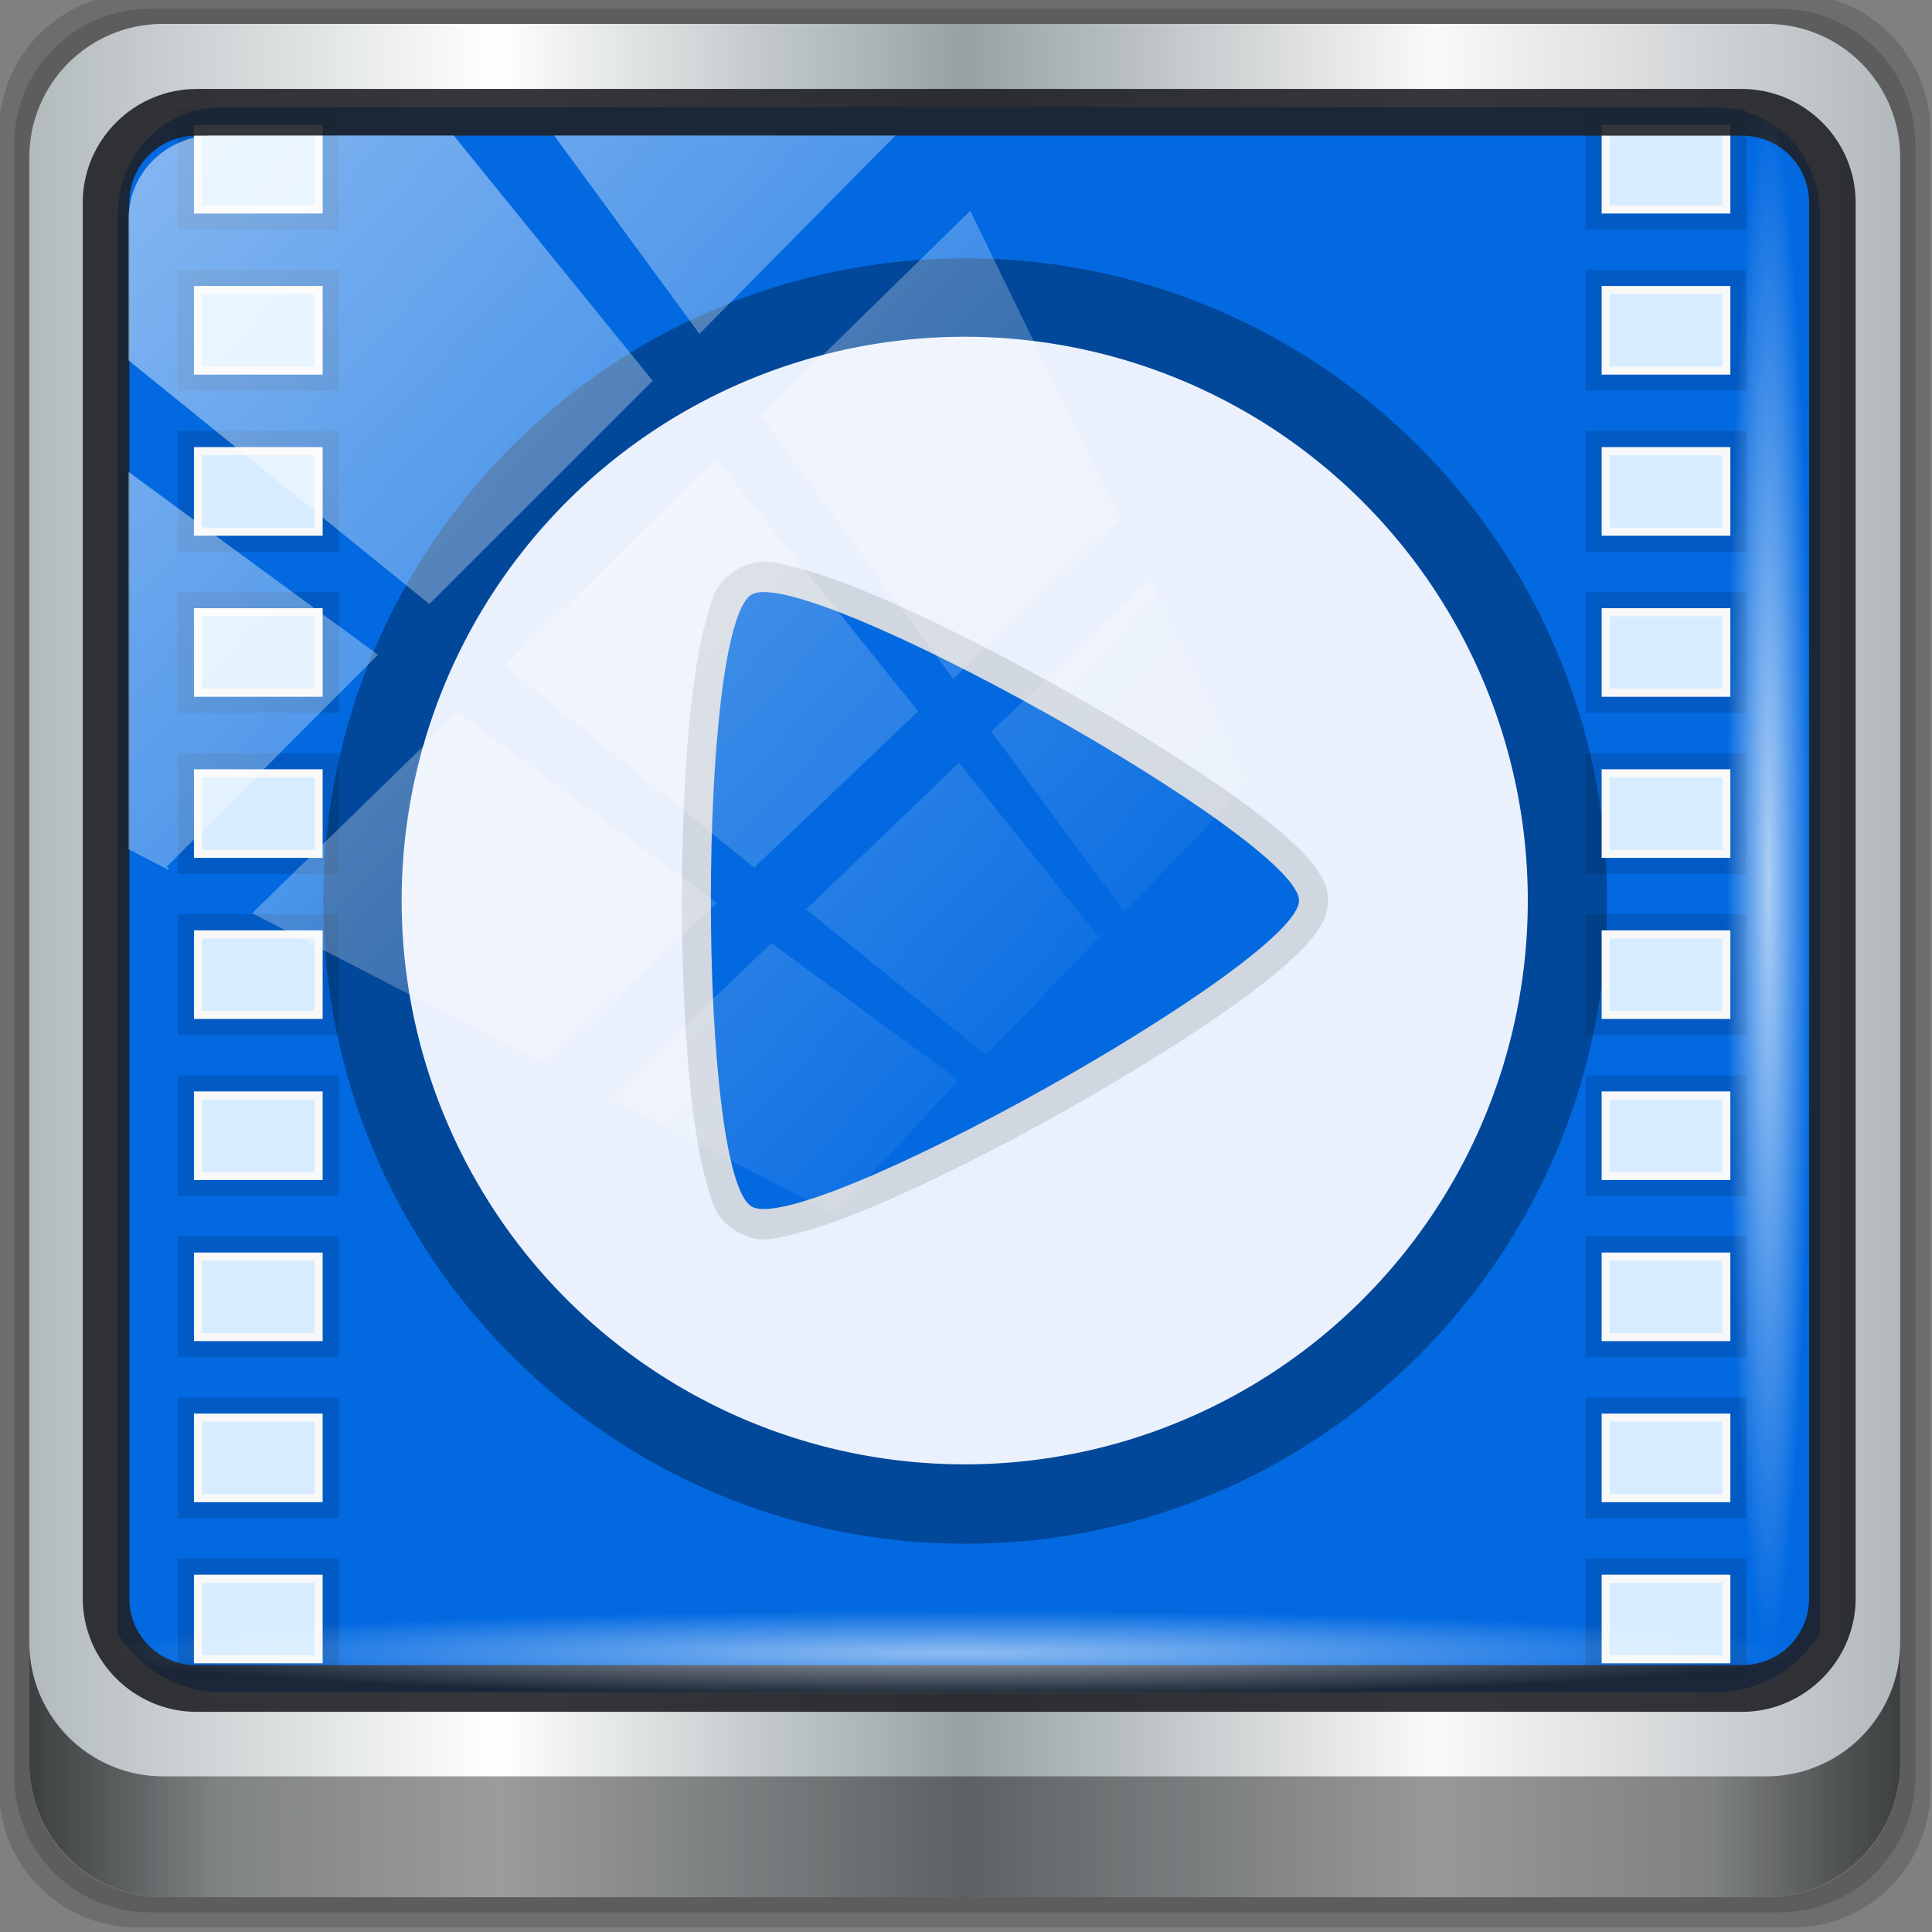 <?xml version="1.0" encoding="UTF-8" standalone="no"?>
<!-- Created with Inkscape (http://www.inkscape.org/) -->

<svg
   xmlns:dc="http://purl.org/dc/elements/1.1/"
   xmlns:cc="http://creativecommons.org/ns#"
   xmlns:rdf="http://www.w3.org/1999/02/22-rdf-syntax-ns#"
   xmlns:svg="http://www.w3.org/2000/svg"
   xmlns="http://www.w3.org/2000/svg"
   xmlns:xlink="http://www.w3.org/1999/xlink"
   xmlns:sodipodi="http://sodipodi.sourceforge.net/DTD/sodipodi-0.dtd"
   xmlns:inkscape="http://www.inkscape.org/namespaces/inkscape"
   width="96"
   height="96"
   id="svg2"
   version="1.1"
   inkscape:version="0.92.2 5c3e80d, 2017-08-06"
   sodipodi:docname="dvbcut.svg">
  <rect width="100%" height="100%" fill="#808080" stroke="none"/>
  <script
     xlink:href=""
     id="script2985" />
  <defs
     id="defs4">
    <linearGradient
       id="linearGradient6139-0">
      <stop
         id="stop6141-2"
         offset="0"
         style="stop-color:#b7b7b7;stop-opacity:1;" />
      <stop
         style="stop-color:#ffffff;stop-opacity:1;"
         offset="0.25"
         id="stop6151-0" />
      <stop
         style="stop-color:#9d9d9d;stop-opacity:1;"
         offset="0.5"
         id="stop6147-1" />
      <stop
         id="stop6149-4"
         offset="0.75"
         style="stop-color:#fafafa;stop-opacity:1;" />
      <stop
         id="stop6143-4"
         offset="1"
         style="stop-color:#b7b7b7;stop-opacity:1;" />
    </linearGradient>
    <linearGradient
       id="linearGradient4091-0-3-0-7">
      <stop
         style="stop-color:#ffffff;stop-opacity:1;"
         offset="0"
         id="stop4093-3-6-4-2" />
      <stop
         id="stop4099-6-1-8-3"
         offset="0.8"
         style="stop-color:#ffffff;stop-opacity:1;" />
      <stop
         style="stop-color:#ffffff;stop-opacity:0;"
         offset="1"
         id="stop4095-1-0-7-9" />
    </linearGradient>
    <linearGradient
       id="linearGradient3832-0-6-1-1">
      <stop
         style="stop-color:#000000;stop-opacity:1;"
         offset="0"
         id="stop3834-6-3-7-1" />
      <stop
         id="stop3872-2-4"
         offset="0.1"
         style="stop-color:#000000;stop-opacity:0.588;" />
      <stop
         style="stop-color:#000000;stop-opacity:0.588;"
         offset="0.9"
         id="stop3844-6-2-7-6" />
      <stop
         style="stop-color:#000000;stop-opacity:1;"
         offset="1"
         id="stop3836-5-0-2-9" />
    </linearGradient>
    <filter
       id="filter3174-4"
       color-interpolation-filters="sRGB">
      <feGaussianBlur
         stdDeviation="1.71"
         id="feGaussianBlur3176-3" />
    </filter>
    <linearGradient
       gradientUnits="userSpaceOnUse"
       xlink:href="#linearGradient3873-7"
       id="linearGradient3879-8-8"
       y2="48"
       x2="80"
       y1="48"
       x1="16" />
    <linearGradient
       id="linearGradient3873-7">
      <stop
         offset="0"
         style="stop-color:#f0f0f0;stop-opacity:1"
         id="stop3875-0" />
      <stop
         offset="1"
         style="stop-color:#b4b4b4;stop-opacity:1"
         id="stop3877-20-4" />
    </linearGradient>
    <radialGradient
       gradientUnits="userSpaceOnUse"
       xlink:href="#linearGradient3674-5-0"
       id="radialGradient3682-9"
       fy="48"
       fx="48"
       r="32"
       cy="48"
       cx="48" />
    <linearGradient
       id="linearGradient3674-5-0">
      <stop
         offset="0"
         style="stop-color:#ffffff;stop-opacity:1"
         id="stop3676-0-2" />
      <stop
         offset="0.3"
         style="stop-color:#ffffff;stop-opacity:1"
         id="stop3684-9" />
      <stop
         offset="0.9"
         style="stop-color:#f0f0f0;stop-opacity:1"
         id="stop3925-8-3" />
      <stop
         offset="1"
         style="stop-color:#d2d2d2;stop-opacity:1"
         id="stop3678-8-8" />
    </linearGradient>
    <filter
       id="filter3944-7"
       color-interpolation-filters="sRGB">
      <feGaussianBlur
         stdDeviation="0.436"
         id="feGaussianBlur3946-6" />
    </filter>
    <radialGradient
       gradientUnits="userSpaceOnUse"
       xlink:href="#linearGradient3893-7"
       id="radialGradient3901-4"
       fy="46.058"
       fx="48.001"
       r="3"
       cy="46.058"
       cx="48.001" />
    <linearGradient
       id="linearGradient3893-7">
      <stop
         offset="0"
         style="stop-color:#ffffff;stop-opacity:1"
         id="stop3895-3" />
      <stop
         offset="1"
         style="stop-color:#a2a2a2;stop-opacity:1"
         id="stop3897-5" />
    </linearGradient>
    <linearGradient
       gradientTransform="matrix(0,1,-1,0,96,0)"
       gradientUnits="userSpaceOnUse"
       xlink:href="#linearGradient3899-9"
       id="linearGradient3905-4"
       y2="48"
       x2="83"
       y1="48"
       x1="13" />
    <linearGradient
       id="linearGradient3899-9">
      <stop
         offset="0"
         style="stop-color:#ffffff;stop-opacity:1"
         id="stop3901-8" />
      <stop
         offset="0.5"
         style="stop-color:#ffffff;stop-opacity:0.412"
         id="stop3981-6" />
      <stop
         offset="1"
         style="stop-color:#868686;stop-opacity:1"
         id="stop3903-5" />
    </linearGradient>
    <linearGradient
       gradientTransform="matrix(0,1,-1,0,96,0)"
       gradientUnits="userSpaceOnUse"
       xlink:href="#linearGradient3917-6-8"
       id="linearGradient3923-1-6"
       y2="48"
       x2="120"
       y1="48"
       x1="17" />
    <linearGradient
       id="linearGradient3917-6-8">
      <stop
         offset="0"
         style="stop-color:#000000;stop-opacity:1"
         id="stop3919-2" />
      <stop
         offset="1"
         style="stop-color:#000000;stop-opacity:0"
         id="stop3921-7" />
    </linearGradient>
    <linearGradient
       gradientUnits="userSpaceOnUse"
       xlink:href="#linearGradient3983-2"
       id="linearGradient3973-9"
       y2="60"
       x2="53"
       y1="60"
       x1="43" />
    <linearGradient
       id="linearGradient3983-2">
      <stop
         offset="0"
         style="stop-color:#ffffff;stop-opacity:1"
         id="stop3985-6" />
      <stop
         offset="1"
         style="stop-color:#868686;stop-opacity:1"
         id="stop3989-2" />
    </linearGradient>
    <radialGradient
       gradientUnits="userSpaceOnUse"
       xlink:href="#linearGradient3674-5-0"
       id="radialGradient3979-6"
       fy="60"
       fx="48"
       r="5"
       cy="60"
       cx="48" />
    <linearGradient
       id="linearGradient13087">
      <stop
         offset="0"
         style="stop-color:#ffffff;stop-opacity:1"
         id="stop13089" />
      <stop
         offset="0.3"
         style="stop-color:#ffffff;stop-opacity:1"
         id="stop13091" />
      <stop
         offset="0.9"
         style="stop-color:#f0f0f0;stop-opacity:1"
         id="stop13093" />
      <stop
         offset="1"
         style="stop-color:#d2d2d2;stop-opacity:1"
         id="stop13095" />
    </linearGradient>
    <clipPath
       id="clipPath2973-9">
      <rect
         style="fill:url(#linearGradient2977);fill-opacity:1;fill-rule:nonzero;stroke:none"
         id="rect2975-6"
         y="6"
         x="6"
         ry="6"
         rx="6"
         height="84"
         width="84" />
    </clipPath>
    <linearGradient
       inkscape:collect="always"
       xlink:href="#linearGradient12946"
       id="linearGradient12954"
       x1="9.078"
       y1="3.013"
       x2="56.28"
       y2="-34.779"
       gradientUnits="userSpaceOnUse" />
    <linearGradient
       inkscape:collect="always"
       id="linearGradient12946">
      <stop
         style="stop-color:#ffffff;stop-opacity:1;"
         offset="0"
         id="stop12948" />
      <stop
         style="stop-color:#ffffff;stop-opacity:0;"
         offset="1"
         id="stop12950" />
    </linearGradient>
    <linearGradient
       gradientTransform="scale(1.006,0.994)"
       gradientUnits="userSpaceOnUse"
       id="ButtonShadow-30"
       y2="7.017"
       x2="45.448"
       y1="92.54"
       x1="45.448">
      <stop
         offset="0"
         style="stop-color:#000000;stop-opacity:1"
         id="stop3750-36" />
      <stop
         offset="1"
         style="stop-color:#000000;stop-opacity:0.588"
         id="stop3752-55" />
    </linearGradient>
    <filter
       id="filter3174-70"
       color-interpolation-filters="sRGB">
      <feGaussianBlur
         stdDeviation="1.71"
         id="feGaussianBlur3176-24" />
    </filter>
    <linearGradient
       gradientTransform="translate(-110,0)"
       gradientUnits="userSpaceOnUse"
       xlink:href="#ButtonColor-1"
       id="linearGradient3686"
       y2="5.988"
       x2="48"
       y1="90"
       x1="48" />
    <linearGradient
       gradientTransform="matrix(1.017,0,0,1.017,-1.103,-1.103)"
       gradientUnits="userSpaceOnUse"
       id="ButtonColor-1"
       y2="5.425"
       x2="58.65"
       y1="122"
       x1="58.65">
      <stop
         offset="0"
         style="stop-color:#141414;stop-opacity:1"
         id="stop3189-80" />
      <stop
         offset="1"
         style="stop-color:#464646;stop-opacity:1"
         id="stop3191-8" />
    </linearGradient>
    <linearGradient
       gradientUnits="userSpaceOnUse"
       xlink:href="#linearGradient3813"
       id="linearGradient3819"
       y2="48"
       x2="80"
       y1="48"
       x1="16" />
    <linearGradient
       id="linearGradient3813">
      <stop
         offset="0"
         style="stop-color:#89c1fe;stop-opacity:1;"
         id="stop3815" />
      <stop
         offset="1"
         style="stop-color:#89bdfe;stop-opacity:0.388;"
         id="stop3817" />
    </linearGradient>
    <radialGradient
       gradientTransform="matrix(1.219,-8.6867406e-8,8.071592e-8,1.132,-10.496,-9.382)"
       gradientUnits="userSpaceOnUse"
       xlink:href="#linearGradient3753-3"
       id="radialGradient3759"
       fy="70.879"
       fx="48"
       r="32"
       cy="70.879"
       cx="48" />
    <linearGradient
       id="linearGradient3753-3">
      <stop
         offset="0"
         style="stop-color:#f8fafe;stop-opacity:1;"
         id="stop3755-2" />
      <stop
         offset="0.17"
         style="stop-color:#85beed;stop-opacity:1;"
         id="stop3761" />
      <stop
         offset="0.43"
         style="stop-color:#629ace;stop-opacity:1;"
         id="stop3763" />
      <stop
         offset="1"
         style="stop-color:#105fa0;stop-opacity:1;"
         id="stop3757-0" />
    </linearGradient>
    <linearGradient
       gradientTransform="matrix(0,1,-1,0,96,0)"
       gradientUnits="userSpaceOnUse"
       xlink:href="#linearGradient3770"
       id="linearGradient3776"
       y2="48"
       x2="63.597"
       y1="48"
       x1="20" />
    <linearGradient
       id="linearGradient3770">
      <stop
         offset="0"
         style="stop-color:#07487d;stop-opacity:1;"
         id="stop3772" />
      <stop
         offset="1"
         style="stop-color:#073c7d;stop-opacity:0;"
         id="stop3774" />
    </linearGradient>
    <linearGradient
       gradientUnits="userSpaceOnUse"
       xlink:href="#linearGradient3795"
       id="linearGradient3793"
       y2="48"
       x2="48"
       y1="24"
       x1="48" />
    <linearGradient
       id="linearGradient3795">
      <stop
         offset="0"
         style="stop-color:#ffffff;stop-opacity:1"
         id="stop3797" />
      <stop
         offset="0.5"
         style="stop-color:#ffffff;stop-opacity:0.38"
         id="stop3801" />
      <stop
         offset="1"
         style="stop-color:#ffffff;stop-opacity:0"
         id="stop3799" />
    </linearGradient>
    <linearGradient
       gradientUnits="userSpaceOnUse"
       xlink:href="#linearGradient3832"
       id="linearGradient3838"
       y2="50.727"
       x2="117.411"
       y1="40.413"
       x1="122.018" />
    <linearGradient
       id="linearGradient3832">
      <stop
         offset="0"
         style="stop-color:#ffffff;stop-opacity:1"
         id="stop3834" />
      <stop
         offset="1"
         style="stop-color:#9e9e9e;stop-opacity:1"
         id="stop3836" />
    </linearGradient>
    <filter
       color-interpolation-filters="sRGB"
       id="filter3174-4-0">
      <feGaussianBlur
         id="feGaussianBlur3176-3-6"
         stdDeviation="1.71" />
    </filter>
    <radialGradient
       cx="48"
       cy="48"
       r="32"
       fx="48"
       fy="48"
       id="radialGradient3682-9-1"
       xlink:href="#linearGradient3674-5-0"
       gradientUnits="userSpaceOnUse" />
    <filter
       color-interpolation-filters="sRGB"
       id="filter3944-7-0">
      <feGaussianBlur
         id="feGaussianBlur3946-6-2"
         stdDeviation="0.436" />
    </filter>
    <radialGradient
       cx="48.001"
       cy="46.058"
       r="3"
       fx="48.001"
       fy="46.058"
       id="radialGradient3901-4-3"
       xlink:href="#linearGradient3893-7"
       gradientUnits="userSpaceOnUse" />
    <radialGradient
       cx="48"
       cy="60"
       r="5"
       fx="48"
       fy="60"
       id="radialGradient3979-6-6"
       xlink:href="#linearGradient3674-5-0"
       gradientUnits="userSpaceOnUse" />
    <clipPath
       id="clipPath2973-9-1">
      <rect
         width="84"
         height="84"
         rx="6"
         ry="6"
         x="6"
         y="6"
         id="rect2975-6-9"
         style="fill:url(#linearGradient2977);fill-opacity:1;fill-rule:nonzero;stroke:none" />
    </clipPath>
    <filter
       color-interpolation-filters="sRGB"
       id="filter3174-70-5">
      <feGaussianBlur
         id="feGaussianBlur3176-24-0"
         stdDeviation="1.71" />
    </filter>
    <linearGradient
       gradientTransform="matrix(0,0.938,-0.938,0,126.315,-37.901)"
       x1="16"
       y1="48"
       x2="80"
       y2="48"
       id="linearGradient3819-1"
       xlink:href="#linearGradient3813"
       gradientUnits="userSpaceOnUse" />
    <radialGradient
       cx="48"
       cy="70.879"
       r="32"
       fx="48"
       fy="70.879"
       id="radialGradient3759-3"
       xlink:href="#linearGradient3753-3"
       gradientUnits="userSpaceOnUse"
       gradientTransform="matrix(1.219,-8.6867406e-8,8.071592e-8,1.132,-10.496,-9.382)" />
    <linearGradient
       x1="20"
       y1="48"
       x2="63.597"
       y2="48"
       id="linearGradient3776-5"
       xlink:href="#linearGradient3770"
       gradientUnits="userSpaceOnUse"
       gradientTransform="rotate(90,35.96,60.699)" />
    <linearGradient
       y2="47"
       x2="90"
       y1="47"
       x1="6"
       gradientTransform="matrix(1.107,0,0,1.107,-4.994,-3.621)"
       gradientUnits="userSpaceOnUse"
       id="linearGradient4071"
       xlink:href="#linearGradient6139-0-3"
       inkscape:collect="always" />
    <linearGradient
       id="linearGradient6139-0-3">
      <stop
         style="stop-color:#b2babc;stop-opacity:1"
         offset="0"
         id="stop6141-2-6" />
      <stop
         id="stop6151-0-7"
         offset="0.25"
         style="stop-color:#ffffff;stop-opacity:1;" />
      <stop
         id="stop6147-1-5"
         offset="0.5"
         style="stop-color:#96a1a4;stop-opacity:1" />
      <stop
         style="stop-color:#fbf9f9;stop-opacity:1;"
         offset="0.75"
         id="stop6149-4-3" />
      <stop
         style="stop-color:#b2b9bc;stop-opacity:1"
         offset="1"
         id="stop6143-4-5" />
    </linearGradient>
    <linearGradient
       gradientUnits="userSpaceOnUse"
       y2="88.172"
       x2="94.5"
       y1="88.172"
       x1="1.5"
       id="linearGradient4129"
       xlink:href="#linearGradient3832-0-6-1-1"
       inkscape:collect="always"
       gradientTransform="translate(0.149,0.415)" />
    <radialGradient
       r="43.199"
       fy="44.893"
       fx="13.948"
       cy="44.893"
       cx="13.948"
       gradientTransform="matrix(0.975,0,0,0.049,34.048,80.582)"
       gradientUnits="userSpaceOnUse"
       id="radialGradient7462"
       xlink:href="#linearGradient12946"
       inkscape:collect="always" />
    <radialGradient
       r="43.199"
       fy="44.893"
       fx="13.948"
       cy="44.893"
       cx="13.948"
       gradientTransform="matrix(0.888,0,0,0.049,31.96,-90.317)"
       gradientUnits="userSpaceOnUse"
       id="radialGradient7464"
       xlink:href="#linearGradient12946"
       inkscape:collect="always" />
    <linearGradient
       y2="14.514"
       x2="50.528"
       y1="-28.642"
       x1="2.771"
       gradientUnits="userSpaceOnUse"
       id="linearGradient4767"
       xlink:href="#linearGradient12946"
       inkscape:collect="always" />
    <clipPath
       clipPathUnits="userSpaceOnUse"
       id="clipPath4156-4-1">
      <path
         style="opacity:0.6;fill:#ffffff;fill-opacity:1;stroke:none"
         d="m 27.046,-55.695 -14.214,13.321 h 0.061 l 15.653,21.771 10.231,-10.546 C 38.562,-32.302 27.468,-54.819 27.046,-55.695 Z M 9.647,-39.383 -5.241,-25.321 15.988,-7.806 26.372,-18.383 Z m 31.491,12.951 -9.741,9.714 8.945,12.458 7.781,-7.555 z m -49.84,4.379 -13.754,12.982 26.283,13.846 0.061,-0.062 -0.123,-0.062 L 13.599,-5.401 -8.702,-22.053 Z m 38.015,7.401 -9.803,9.775 11.579,9.559 7.628,-7.401 -8.669,-11.009 z m 20.187,5.674 -7.383,7.216 6.188,8.542 5.82,-6.137 z m -32.195,6.322 -9.557,9.498 13.662,7.185 7.934,-7.678 z m 23.312,2.374 -7.107,6.938 8.363,6.907 5.361,-5.674 -0.061,-0.092 -0.092,0.123 -6.464,-8.203 z m -8.73,8.542 -7.505,7.339 10.354,5.458 c 1.397,-1.321 5.675,-6.123 5.851,-6.322 z"
         id="path4158-0-8"
         inkscape:connector-curvature="0" />
    </clipPath>
    <clipPath
       id="clipPath4355-7"
       clipPathUnits="userSpaceOnUse">
      <rect
         ry="6"
         rx="6"
         y="6"
         x="6"
         height="80"
         width="84"
         id="rect4357-5"
         style="fill:#ffffff;fill-opacity:1;fill-rule:nonzero;stroke:none" />
    </clipPath>
    <clipPath
       id="clipPath4355-9"
       clipPathUnits="userSpaceOnUse">
      <rect
         ry="6"
         rx="6"
         y="6"
         x="6"
         height="80"
         width="84"
         id="rect4357-1"
         style="fill:#ffffff;fill-opacity:1;fill-rule:nonzero;stroke:none" />
    </clipPath>
    <clipPath
       id="clipPath4355-1"
       clipPathUnits="userSpaceOnUse">
      <rect
         ry="6"
         rx="6"
         y="6"
         x="6"
         height="80"
         width="84"
         id="rect4357-9"
         style="fill:#ffffff;fill-opacity:1;fill-rule:nonzero;stroke:none" />
    </clipPath>
    <clipPath
       id="clipPath3943-52-0"
       clipPathUnits="userSpaceOnUse">
      <path
         inkscape:connector-curvature="0"
         style="color:#000000;display:inline;overflow:visible;visibility:visible;opacity:0.8;fill:#ff00ff;fill-opacity:1;fill-rule:nonzero;stroke:none;stroke-width:1;marker:none;enable-background:accumulate"
         d="m 69.781,20.844 -5,3.438 c 5.587,5.537 9,13.328 9,21.812 0,8.434 -3.377,16.096 -8.906,21.625 l 5,3.438 C 76.078,64.576 80,55.844 80,46.094 c 2e-6,-9.797 -3.963,-18.66 -10.219,-25.25 z M 40,24.062 28.906,36.219 H 21.5 c -0.823,0 -1.5,0.677 -1.5,1.5 v 1 14.844 1 c 0,0.823 0.684,1.61 1.5,1.5 h 7.406 L 40,68 V 66 26.062 Z m 20.594,3.281 -5,3.438 L 55.5,30.875 c 3.938,3.89 6.406,9.25 6.406,15.219 0,5.921 -2.43,11.148 -6.312,15.031 l 0.094,0.094 5.094,3.438 c 4.475,-4.908 7.25,-11.402 7.25,-18.562 0,-7.231 -2.879,-13.831 -7.438,-18.75 z m -9.25,6.5 -5.219,3.625 c 2.222,2.218 3.719,5.24 3.719,8.625 0,3.337 -1.459,6.228 -3.625,8.438 l 5.219,3.625 c 2.822,-3.237 4.531,-7.434 4.531,-12.062 0,-4.673 -1.754,-9.001 -4.625,-12.25 z"
         id="path3945-4-1" />
    </clipPath>
    <filter
       id="filter3174-70-0"
       style="color-interpolation-filters:sRGB">
      <feGaussianBlur
         id="feGaussianBlur3176-24-6"
         stdDeviation="1.71" />
    </filter>
  </defs>
  <sodipodi:namedview
     id="base"
     pagecolor="#ffffff"
     bordercolor="#666666"
     borderopacity="1.0"
     inkscape:pageopacity="0.0"
     inkscape:pageshadow="2"
     inkscape:zoom="4.7014644"
     inkscape:cx="26.453401"
     inkscape:cy="28.965144"
     inkscape:current-layer="g949"
     showgrid="true"
     inkscape:document-units="px"
     inkscape:grid-bbox="true"
     inkscape:showpageshadow="false"
     gridtolerance="1"
     guidetolerance="1"
     objecttolerance="1"
     inkscape:window-width="1280"
     inkscape:window-height="972"
     inkscape:window-x="0"
     inkscape:window-y="23"
     inkscape:window-maximized="1" />
  <g
     id="layer1"
     inkscape:label="Layer 1"
     inkscape:groupmode="layer"
     transform="translate(0,32)">
    <g
       transform="matrix(0.975,0,0,0.977,33.899,9.657)"
       id="g12958">
      <g
         transform="matrix(1.026,0,0,1.024,-34.763,-9.889)"
         inkscape:label="Layer 1"
         id="layer1-4">
        <g
           id="g12958-5"
           transform="matrix(0.975,0,0,0.977,33.899,9.657)">
          <g
             id="g3272"
             transform="matrix(1.135,0,0,1.134,-203.299,27.409)">
            <g
               inkscape:label="Livello 1"
               id="layer1-7"
               transform="matrix(0.903,0,0,0.903,148.441,-988.983)">
              <g
                 transform="translate(-0.149,1026.105)"
                 style="display:inline"
                 id="g2574">
                <path
                   inkscape:connector-curvature="0"
                   id="path3288"
                   d="M 89.292,0.415 H 7.006 c -3.799,0 -6.857,3.058 -6.857,6.857 V 89.558 c 0,3.799 3.058,6.857 6.857,6.857 H 89.292 c 3.799,0 6.857,-3.058 6.857,-6.857 V 7.272 c 0,-3.799 -3.058,-6.857 -6.857,-6.857 z"
                   style="display:inline;opacity:0.15;fill:#000000;fill-opacity:1;fill-rule:nonzero;stroke:none" />
                <path
                   style="display:inline;opacity:0.15;fill:#000000;fill-opacity:1;fill-rule:nonzero;stroke:none"
                   d="M 88.649,1.165 H 7.649 c -3.739,0 -6.75,3.01 -6.75,6.75 V 88.915 c 0,3.74 3.011,6.75 6.75,6.75 H 88.649 c 3.74,0 6.75,-3.01 6.75,-6.75 V 7.915 c 0,-3.739 -3.01,-6.75 -6.75,-6.75 z"
                   id="path4085"
                   inkscape:connector-curvature="0" />
                <path
                   inkscape:connector-curvature="0"
                   id="rect4251-1"
                   d="M 88.006,1.915 H 8.292 c -3.68,0 -6.643,2.963 -6.643,6.643 V 88.272 c 0,3.68 2.963,6.643 6.643,6.643 H 88.006 c 3.68,0 6.643,-2.963 6.643,-6.643 V 8.558 c 0,-3.68 -2.963,-6.643 -6.643,-6.643 z"
                   style="display:inline;fill:url(#linearGradient4071);fill-opacity:1;fill-rule:nonzero;stroke:none" />
                <g
                   id="g949"
                   transform="matrix(1.107,0,0,1.107,-115.795,-3.267)">
                  <path
                     style="display:inline;opacity:1;fill:#0269e1;fill-opacity:1;fill-rule:nonzero;stroke:none;stroke-width:1.107"
                     d="m -37.338,77.766 c -2.877,0 -5.16,2.353 -5.16,5.316 v 22.029 7.441 41.035 c 1.105,1.732 2.99,2.891 5.16,2.891 h 4.129 66.057 4.129 c 2.171,0 4.055,-1.159 5.16,-2.891 v -41.035 -7.441 -22.029 c 0,-2.964 -2.283,-5.316 -5.16,-5.316 z m -1.15,1.029 h 6 v 4 h -6 z m 70,0 h 6 v 4 h -6 z m -70,8 h 6 v 4 h -6 z m 70,0 h 6 v 4 h -6 z m -70,8 h 6 v 4 h -6 z m 70,0 h 6 v 4 h -6 z m -70,8 h 6 v 4 h -6 z m 70,0 h 6 v 4 h -6 z m -70,8 h 6 v 4 h -6 z m 70,0 h 6 v 4 h -6 z m -70,8 h 6 v 4 h -6 z m 70,0 h 6 v 4 h -6 z m -70,8 h 6 v 4 h -6 z m 70,0 h 6 v 4 h -6 z m -70,8 h 6 v 4 h -6 z m 70,0 h 6 v 4 h -6 z m -70,8 h 6 v 4 h -6 z m 70,0 h 6 v 4 h -6 z m -70,8 h 6 v 4 h -6 z m 70,0 h 6 v 4 h -6 z"
                     transform="matrix(0.903,0,0,0.903,148.441,-61.804)"
                     id="path3400-6"
                     inkscape:connector-curvature="0" />
                  <g
                     id="g8279"
                     transform="matrix(0.903,0,0,0.903,68.092,113.621)">
                    <g
                       style="display:none"
                       id="layer2-71">
                      <path
                         style="opacity:0.9;fill:url(#ButtonShadow-30);fill-opacity:1;fill-rule:nonzero;stroke:none;filter:url(#filter3174-70-0)"
                         id="rect3745-50"
                         inkscape:connector-curvature="0"
                         d="M 11,7 C 7.676,7 5,9.676 5,13 v 73 c 0,3.324 2.676,6 6,6 h 74 c 3.324,0 6,-2.676 6,-6 V 13 C 91,9.676 88.324,7 85,7 Z m -1,4 h 6 v 4 h -6 z m 70,0 h 6 v 4 h -6 z m -70,8 h 6 v 4 h -6 z m 70,0 h 6 v 4 h -6 z m -70,8 h 6 v 4 h -6 z m 70,0 h 6 v 4 h -6 z m -70,8 h 6 v 4 h -6 z m 70,0 h 6 v 4 h -6 z m -70,8 h 6 v 4 h -6 z m 70,0 h 6 v 4 h -6 z m -70,8 h 6 v 4 h -6 z m 70,0 h 6 v 4 h -6 z m -70,8 h 6 v 4 h -6 z m 70,0 h 6 v 4 h -6 z m -70,8 h 6 v 4 h -6 z m 70,0 h 6 v 4 h -6 z m -70,8 h 6 v 4 h -6 z m 70,0 h 6 v 4 h -6 z m -70,8 h 6 v 4 h -6 z m 70,0 h 6 v 4 h -6 z" />
                    </g>
                    <g
                       style="display:inline;fill:#ffffff;fill-opacity:1;stroke:#f8f8f8;stroke-width:0.4;stroke-miterlimit:4;stroke-dasharray:none;stroke-opacity:1"
                       id="layer1-31"
                       transform="translate(45.519,-151.321)" />
                    <g
                       transform="translate(45.519,-151.321)"
                       id="g4196"
                       style="display:inline;fill:#980101;fill-opacity:1;stroke:none;stroke-width:0.4;stroke-miterlimit:4;stroke-dasharray:none;stroke-opacity:1" />
                    <g
                       id="layer4-17"
                       transform="translate(40.598,-126.105)">
                      <path
                         style="color:#000000;display:inline;overflow:visible;visibility:visible;opacity:0.315;fill:#000000;fill-opacity:1;fill-rule:nonzero;stroke:none;stroke-width:1;marker:none;enable-background:accumulate"
                         id="path3811"
                         transform="matrix(0.938,0,0,0.938,3,4)"
                         d="M 48,13.969 C 29.226,13.969 13.969,29.226 13.969,48 13.969,66.774 29.226,82.031 48,82.031 66.774,82.031 82.031,66.774 82.031,48 82.031,29.226 66.774,13.969 48,13.969 Z"
                         inkscape:connector-curvature="0" />
                      <path
                         style="color:#000000;display:inline;overflow:visible;visibility:visible;fill:#ebf1fc;fill-opacity:1;fill-rule:nonzero;stroke:none;stroke-width:0.875;marker:none;enable-background:accumulate"
                         id="path3751-0"
                         d="m 76,49 a 28,28 0 1 1 -56,0 28,28 0 1 1 56,0 z"
                         inkscape:connector-curvature="0" />
                      <path
                         style="color:#000000;font-style:normal;font-variant:normal;font-weight:normal;font-stretch:normal;font-size:medium;line-height:normal;font-family:sans-serif;font-variant-ligatures:normal;font-variant-position:normal;font-variant-caps:normal;font-variant-numeric:normal;font-variant-alternates:normal;font-feature-settings:normal;text-indent:0;text-align:start;text-decoration:none;text-decoration-line:none;text-decoration-style:solid;text-decoration-color:#000000;letter-spacing:normal;word-spacing:normal;text-transform:none;writing-mode:lr-tb;direction:ltr;text-orientation:mixed;dominant-baseline:auto;baseline-shift:baseline;text-anchor:start;white-space:normal;shape-padding:0;clip-rule:nonzero;display:inline;overflow:visible;visibility:visible;opacity:1;isolation:auto;mix-blend-mode:normal;color-interpolation:sRGB;color-interpolation-filters:linearRGB;solid-color:#000000;solid-opacity:1;vector-effect:none;fill:#050505;fill-opacity:0.112;fill-rule:nonzero;stroke:none;stroke-width:2.884;stroke-linecap:butt;stroke-linejoin:miter;stroke-miterlimit:4;stroke-dasharray:none;stroke-dashoffset:0;stroke-opacity:1;marker:none;color-rendering:auto;image-rendering:auto;shape-rendering:auto;text-rendering:auto;enable-background:accumulate"
                         d="m 38.254,32.176 c -0.478,-0.035 -0.967,0.044 -1.539,0.363 -1.144,0.639 -1.288,1.526 -1.578,2.545 -0.29,1.019 -0.506,2.272 -0.682,3.719 C 34.104,41.696 33.936,45.344 33.936,49 c 0,3.656 0.169,7.304 0.52,10.197 0.175,1.446 0.392,2.699 0.682,3.719 0.29,1.019 0.434,1.906 1.578,2.545 1.144,0.639 1.959,0.311 3.006,0.047 1.047,-0.264 2.272,-0.707 3.65,-1.281 2.757,-1.149 6.105,-2.83 9.373,-4.656 3.268,-1.826 6.445,-3.792 8.854,-5.529 1.204,-0.869 2.215,-1.675 2.979,-2.424 0.382,-0.375 0.703,-0.732 0.967,-1.123 0.264,-0.391 0.521,-0.82 0.521,-1.494 0,-0.674 -0.258,-1.103 -0.521,-1.494 -0.264,-0.391 -0.585,-0.749 -0.967,-1.123 -0.763,-0.749 -1.774,-1.555 -2.979,-2.424 -2.408,-1.737 -5.585,-3.703 -8.854,-5.529 C 49.476,36.603 46.128,34.923 43.371,33.773 41.992,33.199 40.768,32.756 39.721,32.492 39.197,32.36 38.732,32.211 38.254,32.176 Z m -0.039,3.031 c 0.191,1.24e-4 0.45,-0.006 0.801,0.082 0.813,0.205 1.947,0.605 3.246,1.146 2.599,1.083 5.883,2.728 9.076,4.512 3.193,1.784 6.307,3.714 8.574,5.35 1.134,0.818 2.058,1.569 2.645,2.145 0.242,0.238 0.382,0.412 0.492,0.559 -0.111,0.146 -0.25,0.321 -0.492,0.559 -0.586,0.575 -1.511,1.327 -2.645,2.145 -2.268,1.636 -5.381,3.565 -8.574,5.35 -3.193,1.784 -6.477,3.428 -9.076,4.512 -1.299,0.542 -2.433,0.941 -3.246,1.146 -0.351,0.088 -0.609,0.082 -0.801,0.082 -0.089,-0.152 -0.211,-0.342 -0.303,-0.666 -0.22,-0.774 -0.429,-1.921 -0.594,-3.277 -0.329,-2.713 -0.5,-6.284 -0.5,-9.85 0,-3.565 0.171,-7.137 0.5,-9.85 0.165,-1.356 0.374,-2.503 0.594,-3.277 0.092,-0.324 0.213,-0.514 0.303,-0.666 z"
                         id="path966"
                         inkscape:connector-curvature="0" />
                      <path
                         style="color:#000000;display:inline;overflow:visible;visibility:visible;fill:#0269e1;fill-opacity:1;fill-rule:nonzero;stroke:none;stroke-width:1.784;marker:none;enable-background:accumulate"
                         id="path3830"
                         d="m 64.623,49 c 0,3.04 -24.485,16.722 -27.206,15.202 -2.721,-1.52 -2.721,-28.884 0,-30.404 C 40.138,32.278 64.623,45.96 64.623,49 Z"
                         inkscape:connector-curvature="0" />
                    </g>
                  </g>
                  <g
                     transform="matrix(0.903,0,0,0.903,68.092,113.621)"
                     id="g990">
                    <g
                       id="g972"
                       style="display:none">
                      <path
                         d="M 11,7 C 7.676,7 5,9.676 5,13 v 73 c 0,3.324 2.676,6 6,6 h 74 c 3.324,0 6,-2.676 6,-6 V 13 C 91,9.676 88.324,7 85,7 Z m -1,4 h 6 v 4 h -6 z m 70,0 h 6 v 4 h -6 z m -70,8 h 6 v 4 h -6 z m 70,0 h 6 v 4 h -6 z m -70,8 h 6 v 4 h -6 z m 70,0 h 6 v 4 h -6 z m -70,8 h 6 v 4 h -6 z m 70,0 h 6 v 4 h -6 z m -70,8 h 6 v 4 h -6 z m 70,0 h 6 v 4 h -6 z m -70,8 h 6 v 4 h -6 z m 70,0 h 6 v 4 h -6 z m -70,8 h 6 v 4 h -6 z m 70,0 h 6 v 4 h -6 z m -70,8 h 6 v 4 h -6 z m 70,0 h 6 v 4 h -6 z m -70,8 h 6 v 4 h -6 z m 70,0 h 6 v 4 h -6 z m -70,8 h 6 v 4 h -6 z m 70,0 h 6 v 4 h -6 z"
                         inkscape:connector-curvature="0"
                         id="path970"
                         style="opacity:0.9;fill:url(#ButtonShadow-30);fill-opacity:1;fill-rule:nonzero;stroke:none;filter:url(#filter3174-70-0)" />
                    </g>
                    <g
                       transform="translate(45.519,-151.321)"
                       id="g976"
                       style="display:inline;fill:#ffffff;fill-opacity:1;stroke:#f8f8f8;stroke-width:0.4;stroke-miterlimit:4;stroke-dasharray:none;stroke-opacity:1">
                      <path
                         style="color:#000000;font-style:normal;font-variant:normal;font-weight:normal;font-stretch:normal;font-size:medium;line-height:normal;font-family:sans-serif;font-variant-ligatures:normal;font-variant-position:normal;font-variant-caps:normal;font-variant-numeric:normal;font-variant-alternates:normal;font-feature-settings:normal;text-indent:0;text-align:start;text-decoration:none;text-decoration-line:none;text-decoration-style:solid;text-decoration-color:#000000;letter-spacing:normal;word-spacing:normal;text-transform:none;writing-mode:lr-tb;direction:ltr;text-orientation:mixed;dominant-baseline:auto;baseline-shift:baseline;text-anchor:start;white-space:normal;shape-padding:0;clip-rule:nonzero;display:inline;overflow:visible;visibility:visible;opacity:1;isolation:auto;mix-blend-mode:normal;color-interpolation:sRGB;color-interpolation-filters:linearRGB;solid-color:#000000;solid-opacity:1;vector-effect:none;fill:#000000;fill-opacity:0.129;fill-rule:nonzero;stroke:none;stroke-width:2;stroke-linecap:butt;stroke-linejoin:miter;stroke-miterlimit:4;stroke-dasharray:none;stroke-dashoffset:0;stroke-opacity:1;color-rendering:auto;image-rendering:auto;shape-rendering:auto;text-rendering:auto;enable-background:accumulate"
                         d="m 3.951,34.896 c 0,2 0,4 0,6 2.667,0 5.333,0 8,0 0,-2 0,-4 0,-6 -2.667,0 -5.333,0 -8,0 z m 70,0 c 0,2 0,4 0,6 2.667,0 5.333,0 8,0 0,-2 0,-4 0,-6 -2.667,0 -5.333,0 -8,0 z m -68,2 c 1.333,0 2.667,0 4,0 0.396,1.725 -0.251,2.406 -1.986,2 -1.724,0.391 -2.425,-0.242 -2.014,-1.986 z m 70,0 c 1.333,0 2.667,0 4,0 0.396,1.725 -0.251,2.406 -1.986,2 -1.724,0.391 -2.425,-0.242 -2.014,-1.986 z m -72,6 c 0,2 0,4 0,6 2.667,0 5.333,0 8,0 0,-2 0,-4 0,-6 -2.667,0 -5.333,0 -8,0 z m 70,0 c 0,2 0,4 0,6 2.667,0 5.333,0 8,0 0,-2 0,-4 0,-6 -2.667,0 -5.333,0 -8,0 z m -68,2 c 1.333,0 2.667,0 4,0 0.396,1.725 -0.251,2.406 -1.986,2 -1.724,0.391 -2.425,-0.242 -2.014,-1.986 z m 70,0 c 1.333,0 2.667,0 4,0 0.396,1.725 -0.251,2.406 -1.986,2 -1.724,0.391 -2.425,-0.242 -2.014,-1.986 z m -72,6 c 0,2 0,4 0,6 2.667,0 5.333,0 8,0 0,-2 0,-4 0,-6 -2.667,0 -5.333,0 -8,0 z m 70,0 c 0,2 0,4 0,6 2.667,0 5.333,0 8,0 0,-2 0,-4 0,-6 -2.667,0 -5.333,0 -8,0 z m -68,2 c 1.333,0 2.667,0 4,0 0.396,1.725 -0.251,2.406 -1.986,2 -1.724,0.391 -2.425,-0.242 -2.014,-1.986 z m 70,0 c 1.333,0 2.667,0 4,0 0.396,1.725 -0.251,2.406 -1.986,2 -1.724,0.391 -2.425,-0.242 -2.014,-1.986 z m -72,6 c 0,2 0,4 0,6 2.667,0 5.333,0 8,0 0,-2 0,-4 0,-6 -2.667,0 -5.333,0 -8,0 z m 70,0 c 0,2 0,4 0,6 2.667,0 5.333,0 8,0 0,-2 0,-4 0,-6 -2.667,0 -5.333,0 -8,0 z m -68,2 c 1.333,0 2.667,0 4,0 0.396,1.725 -0.251,2.406 -1.986,2 -1.724,0.391 -2.425,-0.242 -2.014,-1.986 z m 70,0 c 1.333,0 2.667,0 4,0 0.396,1.725 -0.251,2.406 -1.986,2 -1.724,0.391 -2.425,-0.242 -2.014,-1.986 z m -72,6 c 0,2 0,4 0,6 2.667,0 5.333,0 8,0 0,-2 0,-4 0,-6 -2.667,0 -5.333,0 -8,0 z m 70,0 c 0,2 0,4 0,6 2.667,0 5.333,0 8,0 0,-2 0,-4 0,-6 -2.667,0 -5.333,0 -8,0 z m -68,2 c 1.333,0 2.667,0 4,0 0.396,1.725 -0.251,2.406 -1.986,2 -1.724,0.391 -2.425,-0.242 -2.014,-1.986 z m 70,0 c 1.333,0 2.667,0 4,0 0.396,1.725 -0.251,2.406 -1.986,2 -1.724,0.391 -2.425,-0.242 -2.014,-1.986 z m -72,6 c 0,2 0,4 0,6 2.667,0 5.333,0 8,0 0,-2 0,-4 0,-6 -2.667,0 -5.333,0 -8,0 z m 70,0 c 0,2 0,4 0,6 2.667,0 5.333,0 8,0 0,-2 0,-4 0,-6 -2.667,0 -5.333,0 -8,0 z m -68,2 c 1.333,0 2.667,0 4,0 0.396,1.725 -0.251,2.406 -1.986,2 -1.724,0.391 -2.425,-0.242 -2.014,-1.986 z m 70,0 c 1.333,0 2.667,0 4,0 0.396,1.725 -0.251,2.406 -1.986,2 -1.724,0.391 -2.425,-0.242 -2.014,-1.986 z m -72,6 c 0,2 0,4 0,6 2.667,0 5.333,0 8,0 0,-2 0,-4 0,-6 -2.667,0 -5.333,0 -8,0 z m 70,0 c 0,2 0,4 0,6 2.667,0 5.333,0 8,0 0,-2 0,-4 0,-6 -2.667,0 -5.333,0 -8,0 z m -68,2 c 1.333,0 2.667,0 4,0 0.396,1.725 -0.251,2.406 -1.986,2 -1.724,0.391 -2.425,-0.242 -2.014,-1.986 z m 70,0 c 1.333,0 2.667,0 4,0 0.396,1.725 -0.251,2.406 -1.986,2 -1.724,0.391 -2.425,-0.242 -2.014,-1.986 z m -72,6 c 0,2 0,4 0,6 2.667,0 5.333,0 8,0 0,-2 0,-4 0,-6 -2.667,0 -5.333,0 -8,0 z m 70,0 c 0,2 0,4 0,6 2.667,0 5.333,0 8,0 0,-2 0,-4 0,-6 -2.667,0 -5.333,0 -8,0 z m -68,2 c 1.333,0 2.667,0 4,0 0.396,1.725 -0.251,2.406 -1.986,2 -1.724,0.391 -2.425,-0.242 -2.014,-1.986 z m 70,0 c 1.333,0 2.667,0 4,0 0.396,1.725 -0.251,2.406 -1.986,2 -1.724,0.391 -2.425,-0.242 -2.014,-1.986 z m -72,6 c 0,2 0,4 0,6 2.667,0 5.333,0 8,0 0,-2 0,-4 0,-6 -2.667,0 -5.333,0 -8,0 z m 70,0 c 0,2 0,4 0,6 2.667,0 5.333,0 8,0 0,-2 0,-4 0,-6 -2.667,0 -5.333,0 -8,0 z M 5.951,100.896 c 1.333,0 2.667,0 4,0 0.396,1.725 -0.251,2.406 -1.986,2 -1.724,0.391 -2.425,-0.242 -2.014,-1.986 z m 70,0 c 1.333,0 2.667,0 4,0 0.396,1.725 -0.251,2.406 -1.986,2 -1.724,0.391 -2.425,-0.242 -2.014,-1.986 z m -72,6 c 0,2 0,4 0,6 2.667,0 5.333,0 8,0 0,-2 0,-4 0,-6 -2.667,0 -5.333,0 -8,0 z m 70,0 c 0,2 0,4 0,6 2.667,0 5.333,0 8,0 0,-2 0,-4 0,-6 -2.667,0 -5.333,0 -8,0 z m -68,2 c 1.333,0 2.667,0 4,0 0.396,1.725 -0.251,2.406 -1.986,2 -1.724,0.391 -2.425,-0.242 -2.014,-1.986 z m 70,0 c 1.333,0 2.667,0 4,0 0.396,1.725 -0.251,2.406 -1.986,2 -1.724,0.391 -2.425,-0.242 -2.014,-1.986 z"
                         id="path992"
                         inkscape:connector-curvature="0" />
                      <path
                         d="m 4.951,35.897 v 4 h 6 v -4 z m 70,0 v 4 h 6 v -4 z m -70,8 v 4 h 6 v -4 z m 70,0 v 4 h 6 v -4 z m -70,8 v 4 h 6 v -4 z m 70,0 v 4 h 6 v -4 z m -70,8 v 4 h 6 v -4 z m 70,0 v 4 h 6 v -4 z m -70,8 v 4 h 6 v -4 z m 70,0 v 4 h 6 v -4 z m -70,8 v 4 h 6 v -4 z m 70,0 v 4 h 6 v -4 z m -70,8 v 4 h 6 v -4 z m 70,0 v 4 h 6 v -4 z m -70,8 v 4 h 6 v -4 z m 70,0 v 4 h 6 v -4 z m -70,8 v 4 h 6 v -4 z m 70,0 v 4 h 6 V 99.897 Z M 4.951,107.897 v 4 h 6 v -4 z m 70,0 v 4 h 6 v -4 z"
                         inkscape:connector-curvature="0"
                         id="path974"
                         style="display:inline;opacity:1;fill:#d7edff;fill-opacity:1;stroke:#f8f8f8;stroke-width:0.4;stroke-miterlimit:4;stroke-dasharray:none;stroke-opacity:1" />
                    </g>
                    <g
                       style="display:inline;fill:#980101;fill-opacity:1;stroke:none;stroke-width:0.4;stroke-miterlimit:4;stroke-dasharray:none;stroke-opacity:1"
                       id="g978"
                       transform="translate(45.519,-151.321)" />
                  </g>
                </g>
                <path
                   style="color:#000000;font-style:normal;font-variant:normal;font-weight:normal;font-stretch:normal;font-size:medium;line-height:normal;font-family:Sans;-inkscape-font-specification:Sans;text-indent:0;text-align:start;text-decoration:none;text-decoration-line:none;letter-spacing:normal;word-spacing:normal;text-transform:none;writing-mode:lr-tb;direction:ltr;baseline-shift:baseline;text-anchor:start;display:inline;overflow:visible;visibility:visible;fill:#1f2024;fill-opacity:0.893;stroke:none;stroke-width:2.376;marker:none;enable-background:accumulate"
                   d="m 9.974,5.144 c -3.117,0 -5.668,2.54 -5.668,5.646 v 69.278 c 0,3.106 2.551,5.646 5.668,5.646 H 86.766 c 3.117,0 5.668,-2.54 5.668,-5.646 V 10.79 c 0,-3.106 -2.551,-5.646 -5.668,-5.646 z m 0,2.319 H 86.766 c 1.888,0 3.352,1.48 3.352,3.327 v 69.278 c 0,1.846 -1.464,3.327 -3.352,3.327 H 9.974 c -1.888,0 -3.352,-1.48 -3.352,-3.327 V 10.79 c 0,-1.846 1.464,-3.327 3.352,-3.327 z"
                   id="path4989"
                   inkscape:connector-curvature="0" />
                <path
                   id="path4118"
                   d="m 1.649,82.259 v 6 c 0,3.68 2.976,6.656 6.656,6.656 H 87.993 c 3.68,0 6.656,-2.976 6.656,-6.656 v -6 c 0,3.68 -2.976,6.656 -6.656,6.656 H 8.305 c -3.68,0 -6.656,-2.976 -6.656,-6.656 z"
                   style="display:inline;opacity:0.658;fill:url(#linearGradient4129);fill-opacity:1;fill-rule:nonzero;stroke:none"
                   inkscape:connector-curvature="0" />
                <rect
                   ry="4.25"
                   rx="0"
                   y="80.665"
                   x="5.524"
                   height="4.25"
                   width="84.25"
                   id="rect4131"
                   style="opacity:0.55;fill:url(#radialGradient7462);fill-opacity:1;stroke:none" />
                <rect
                   transform="rotate(90)"
                   style="opacity:0.669;fill:url(#radialGradient7464);fill-opacity:1;stroke:none"
                   id="rect4141"
                   width="76.75"
                   height="4.25"
                   x="5.975"
                   y="-90.234"
                   rx="0"
                   ry="4.25" />
                <rect
                   clip-path="url(#clipPath4156-4-1)"
                   ry="3.957"
                   rx="3.957"
                   y="-30"
                   x="2"
                   height="69.024"
                   width="75.966"
                   id="rect4146"
                   style="opacity:0.508;fill:url(#linearGradient4767);fill-opacity:1;stroke:none"
                   transform="matrix(1.069,0,0,1.048,4.444,38.894)" />
              </g>
            </g>
          </g>
        </g>
      </g>
    </g>
  </g>
</svg>
